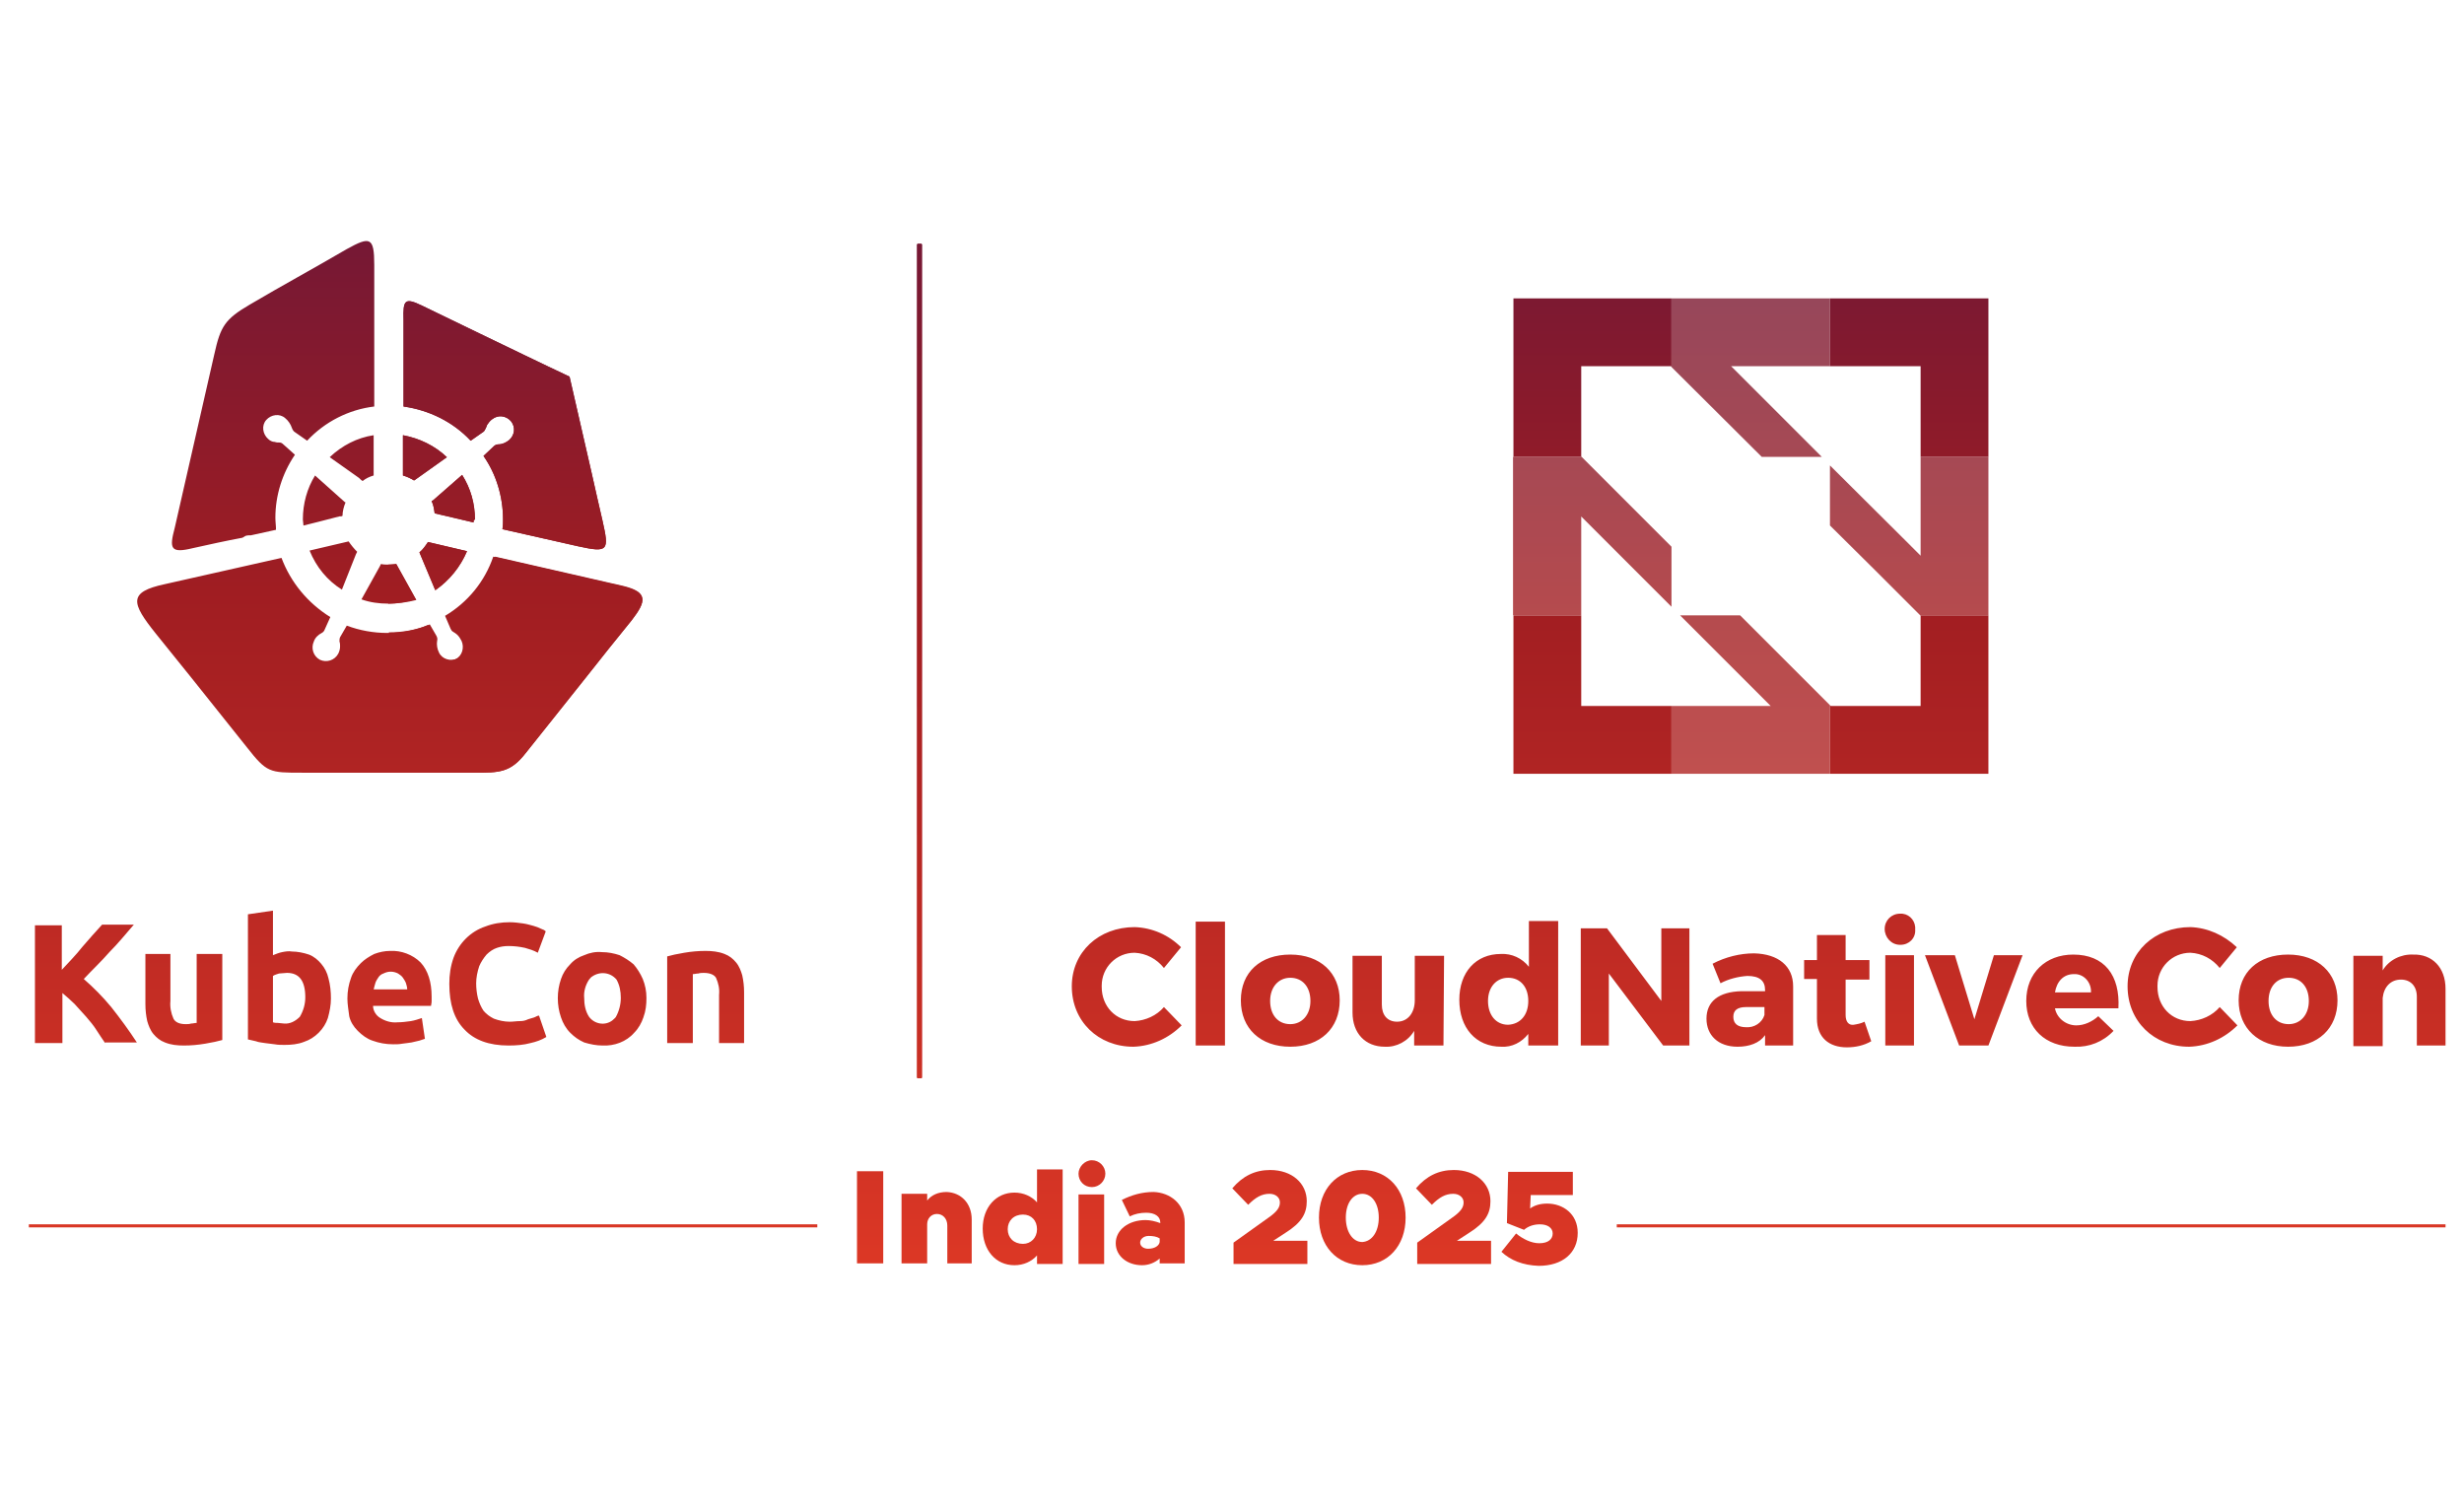 <?xml version="1.0" encoding="UTF-8"?><svg id="Layer_1" xmlns="http://www.w3.org/2000/svg" xmlns:xlink="http://www.w3.org/1999/xlink" viewBox="0 0 400 245"><defs><style>.cls-1{fill:url(#linear-gradient-2);}.cls-1,.cls-2{fill-rule:evenodd;}.cls-2{fill:url(#linear-gradient-3);}.cls-3{fill:url(#linear-gradient-8);}.cls-4{fill:url(#linear-gradient-7);}.cls-5{fill:url(#linear-gradient-5);}.cls-6{fill:url(#linear-gradient-6);}.cls-7{fill:url(#linear-gradient-9);}.cls-8{fill:url(#linear-gradient-4);}.cls-9{fill:url(#linear-gradient);}.cls-10{fill:url(#linear-gradient-10);}.cls-11{fill:url(#linear-gradient-11);}.cls-12{fill:url(#linear-gradient-12);}.cls-13{fill:url(#linear-gradient-13);}.cls-14{fill:url(#linear-gradient-19);}.cls-15{fill:url(#linear-gradient-14);}.cls-16{fill:url(#linear-gradient-21);}.cls-17{fill:url(#linear-gradient-20);}.cls-18{fill:url(#linear-gradient-22);}.cls-19{fill:url(#linear-gradient-23);}.cls-20{fill:url(#linear-gradient-25);}.cls-21{fill:url(#linear-gradient-15);}.cls-22{fill:url(#linear-gradient-16);}.cls-23{fill:url(#linear-gradient-17);}.cls-24{fill:url(#linear-gradient-18);}.cls-25{fill:url(#linear-gradient-24);}.cls-26{opacity:.8;}.cls-27{clip-path:url(#clippath);}</style><linearGradient id="linear-gradient" x1="63.233" y1="-24.488" x2="63.233" y2="551.712" gradientUnits="userSpaceOnUse"><stop offset="0" stop-color="#461249"/><stop offset=".209" stop-color="#a01d22"/><stop offset=".44" stop-color="#e93d26"/><stop offset="1" stop-color="#f27421"/><stop offset="1" stop-color="#f9a31a"/></linearGradient><linearGradient id="linear-gradient-2" x1="63.273" x2="63.273" xlink:href="#linear-gradient"/><linearGradient id="linear-gradient-3" x1="83.669" y1="-24.488" x2="83.669" y2="551.712" xlink:href="#linear-gradient"/><linearGradient id="linear-gradient-4" x1="285.497" y1="-24.488" x2="285.497" y2="551.712" xlink:href="#linear-gradient"/><linearGradient id="linear-gradient-5" x1="149.275" y1="-24.488" x2="149.275" y2="551.712" xlink:href="#linear-gradient"/><linearGradient id="linear-gradient-6" x1="149.275" y1="-24.488" x2="149.275" y2="551.712" xlink:href="#linear-gradient"/><linearGradient id="linear-gradient-7" x1="149.275" y1="-24.488" x2="149.275" y2="551.712" xlink:href="#linear-gradient"/><linearGradient id="linear-gradient-8" x1="149.275" y1="-24.488" x2="149.275" y2="551.712" xlink:href="#linear-gradient"/><linearGradient id="linear-gradient-9" x1="149.275" y1="-24.488" x2="149.275" y2="551.712" xlink:href="#linear-gradient"/><linearGradient id="linear-gradient-10" x1="149.275" y1="-24.488" x2="149.275" y2="551.712" xlink:href="#linear-gradient"/><linearGradient id="linear-gradient-11" x1="149.275" y1="-24.488" x2="149.275" y2="551.712" xlink:href="#linear-gradient"/><clipPath id="clippath"><rect class="cls-11" x="148.929" y="39.641" width=".693" height="135.33"/></clipPath><linearGradient id="linear-gradient-12" x1="149.275" y1="-24.488" x2="149.275" y2="551.712" xlink:href="#linear-gradient"/><linearGradient id="linear-gradient-13" x1="329.732" y1="-24.488" x2="329.732" y2="551.712" xlink:href="#linear-gradient"/><linearGradient id="linear-gradient-14" x1="68.682" y1="-24.488" x2="68.682" y2="551.712" xlink:href="#linear-gradient"/><linearGradient id="linear-gradient-15" x1="141.251" y1="-24.488" x2="141.251" y2="551.712" xlink:href="#linear-gradient"/><linearGradient id="linear-gradient-16" x1="152.05" y1="-24.488" x2="152.05" y2="551.712" xlink:href="#linear-gradient"/><linearGradient id="linear-gradient-17" x1="166.018" y1="-24.488" x2="166.018" y2="551.712" xlink:href="#linear-gradient"/><linearGradient id="linear-gradient-18" x1="177.263" y1="-24.488" x2="177.263" y2="551.712" xlink:href="#linear-gradient"/><linearGradient id="linear-gradient-19" x1="186.724" y1="-24.488" x2="186.724" y2="551.712" xlink:href="#linear-gradient"/><linearGradient id="linear-gradient-20" x1="206.142" y1="-24.488" x2="206.142" y2="551.712" xlink:href="#linear-gradient"/><linearGradient id="linear-gradient-21" x1="221.151" y1="-24.488" x2="221.151" y2="551.712" xlink:href="#linear-gradient"/><linearGradient id="linear-gradient-22" x1="235.962" y1="-24.488" x2="235.962" y2="551.712" xlink:href="#linear-gradient"/><linearGradient id="linear-gradient-23" x1="249.931" y1="-24.488" x2="249.931" y2="551.712" xlink:href="#linear-gradient"/><linearGradient id="linear-gradient-24" x1="284.241" y1="-24.488" x2="284.241" y2="551.712" xlink:href="#linear-gradient"/><linearGradient id="linear-gradient-25" x1="284.208" y1="-24.488" x2="284.208" y2="551.712" xlink:href="#linear-gradient"/></defs><path class="cls-9" d="M108.31,155.257c.693-.198,1.585-.397,2.774-.595,1.189-.198,2.279-.296,3.468-.296.991,0,2.079.098,3.07.495.794.298,1.388.792,1.882,1.388.496.594.794,1.386.991,2.079.198.893.298,1.784.298,2.775v8.222h-4.062v-7.827c.099-.991-.099-1.882-.495-2.774-.298-.495-.991-.792-1.981-.792-.298,0-.594,0-.892.099-.298,0-.595.099-.892.099v11.194h-4.161v-14.068ZM100.78,161.993c0-1.09-.198-2.081-.693-2.972-.991-1.189-2.676-1.388-3.963-.496-.198.099-.298.298-.496.496-.594.892-.892,1.981-.792,2.972,0,1.089.198,2.179.792,3.07.892,1.189,2.577,1.487,3.765.595.198-.198.496-.397.595-.595.495-.892.792-1.981.792-3.07M104.942,161.993c0,1.089-.099,2.079-.496,3.169-.298.892-.792,1.784-1.485,2.478-1.288,1.485-3.27,2.18-5.152,2.081-.991,0-1.981-.198-2.972-.496-.892-.396-1.585-.892-2.279-1.585-.693-.693-1.188-1.586-1.485-2.478-.693-1.981-.693-4.259,0-6.241.298-.892.792-1.684,1.485-2.378.595-.693,1.388-1.188,2.279-1.485.892-.397,1.882-.595,2.873-.496.991,0,1.981.198,2.873.496.792.395,1.586.891,2.279,1.485.594.694,1.09,1.487,1.485,2.378.397.991.595,1.981.595,3.071M82.552,169.721c-3.171,0-5.548-.892-7.134-2.577-1.684-1.684-2.476-4.16-2.476-7.43,0-1.485.198-2.873.693-4.261.892-2.377,2.774-4.259,5.152-5.052,1.287-.496,2.575-.694,3.963-.694.693,0,1.485.099,2.179.198.694.099,1.288.298,1.685.397.396.099.892.296,1.287.495.298.099.496.198.694.397l-1.288,3.467c-.693-.395-1.388-.594-2.081-.792-.892-.198-1.783-.298-2.675-.298-.693,0-1.288.099-1.882.298-.595.198-1.189.594-1.684,1.09-.496.594-.892,1.189-1.189,1.882-.298.892-.496,1.882-.496,2.774,0,.792.099,1.684.298,2.478.198.693.496,1.386.892,1.98.496.595,1.09.991,1.684,1.288.794.298,1.685.496,2.577.496.594,0,1.09-.099,1.684-.099.495,0,.892-.099,1.288-.298.296-.099.693-.198.991-.298.296-.099.495-.296.792-.296l1.189,3.467c-.794.495-1.685.792-2.577.991-1.09.298-2.278.397-3.566.397M66.106,160.606c0-.298-.099-.693-.198-.991-.099-.298-.296-.594-.495-.891-.198-.298-.496-.495-.792-.693-.397-.198-.794-.298-1.189-.298-.397,0-.792.099-1.189.298-.298.099-.594.296-.792.594-.198.298-.397.595-.496.892-.099.298-.197.693-.296,1.09h5.448ZM56.397,162.093c0-1.189.198-2.279.594-3.369.298-.892.893-1.684,1.586-2.377.594-.595,1.386-1.09,2.18-1.487.792-.298,1.684-.495,2.575-.495,1.783-.099,3.665.594,4.954,1.882,1.188,1.287,1.783,3.169,1.783,5.548v.792c0,.298-.099.495-.099.693h-9.411c0,.792.495,1.586,1.189,1.981.792.496,1.783.792,2.774.693.693,0,1.485-.098,2.179-.197.595-.099,1.189-.298,1.784-.496l.495,3.369c-.298.099-.594.198-.892.296-.397.099-.792.198-1.288.298-.495.099-.892.099-1.485.198-.496.099-.991.099-1.487.099-1.188,0-2.278-.198-3.368-.595-.892-.296-1.684-.892-2.378-1.585-.693-.693-1.188-1.485-1.386-2.377-.099-.893-.298-1.884-.298-2.873M53.722,162.093c0,1.089-.198,2.079-.496,3.169-.296.892-.792,1.684-1.485,2.378-.693.693-1.487,1.188-2.378,1.485-.991.397-2.079.496-3.169.496-.496,0-1.09,0-1.586-.099l-1.585-.198c-.495-.099-.991-.099-1.485-.298-.496-.099-.893-.198-1.288-.296v-20.31l4.062-.595v7.233c.495-.198.991-.397,1.485-.496.496-.099,1.09-.197,1.585-.099.893,0,1.884.198,2.775.496.792.298,1.485.892,1.981,1.485.594.694.989,1.487,1.188,2.378.298,1.09.397,2.18.397,3.27M49.561,161.894c0-2.675-.991-3.963-2.972-3.963-.396,0-.892.099-1.287.099-.298.099-.694.198-.991.396v7.529c.296.099.495.099.792.099.298,0,.693.099.991.099.991.099,1.882-.396,2.575-1.09.595-.991.892-2.079.892-3.169M36.087,168.829c-.693.197-1.585.396-2.774.594-1.189.198-2.279.298-3.467.298-1.09,0-2.081-.099-3.071-.496-.792-.298-1.388-.792-1.882-1.386-.496-.595-.792-1.388-.991-2.081-.198-.892-.298-1.783-.298-2.774v-8.124h4.062v7.628c-.099.991.099,1.982.495,2.873.298.594.991.891,1.981.891.298,0,.595,0,.892-.099.298,0,.595-.099.893-.099v-11.194h4.16v13.97ZM17.066,169.324c-.397-.594-.892-1.288-1.388-2.081-.495-.792-1.089-1.485-1.684-2.18-.594-.693-1.287-1.386-1.882-2.079-.594-.595-1.288-1.189-1.981-1.784v8.124h-4.458v-19.12h4.359v7.232c1.09-1.188,2.279-2.377,3.369-3.765,1.09-1.287,2.18-2.476,3.171-3.566h5.151c-1.288,1.486-2.575,3.071-3.963,4.458-1.287,1.487-2.774,2.873-4.16,4.36,1.585,1.386,3.07,2.873,4.458,4.557,1.485,1.882,2.873,3.765,4.161,5.746h-5.152v.099Z"/><path class="cls-1" d="M51.642,84.719l-2.378.594c0-.298-.098-.693-.098-.991,0-2.575.693-5.053,1.98-7.134l4.657,4.161c.099.099.197.198.296.198-.296.693-.495,1.486-.495,2.18-.099.098-.298.098-.496.098l-3.467.893ZM60.657,70.65v6.538c-.694.198-1.288.496-1.784.891-.197-.098-.396-.296-.594-.495l-4.755-3.368c1.981-1.884,4.458-3.171,7.134-3.567M28.36,85.709c2.279-9.907,4.161-18.328,6.439-28.236.991-4.458,1.685-5.647,5.746-8.025,5.549-3.269,9.808-5.548,15.753-9.015,3.765-2.081,4.458-1.981,4.458,2.575v22.984c-4.16.496-8.024,2.476-10.897,5.548l-1.981-1.386c-.198-.099-.397-.397-.496-.694-.197-.594-.594-1.188-1.089-1.585-.893-.792-2.279-.594-3.071.298-.792.891-.595,2.278.296,3.071.298.296.694.495,1.09.495.298.099.496.099.792.099.198,0,.397.099.595.298l1.882,1.684c-2.081,3.071-3.171,6.638-3.171,10.204,0,.694.099,1.288.099,1.981l-4.062.892c-.296,0-.594,0-.892.099l-.495.298c-2.676.495-5.351,1.09-8.025,1.684-3.665.892-3.864.099-2.972-3.269M65.413,77.188v-6.538c2.675.496,5.151,1.684,7.132,3.567l-5.151,3.665q-.099.099-.198.099c-.496-.298-1.09-.595-1.783-.794M76.905,84.817l-6.341-1.485c-.099-.693-.198-1.388-.495-1.981q.099-.099.198-.099l4.755-4.161c1.386,2.18,2.079,4.657,2.079,7.233-.197.099-.296.298-.197.495M68.582,49.647c3.468,1.684,5.944,2.873,9.413,4.557,4.755,2.279,9.61,4.656,14.464,6.935,1.188,5.152,2.377,10.402,3.566,15.554.693,3.171,1.09,4.755,1.783,7.827,1.09,4.854.991,5.25-3.963,4.16l-12.284-2.774c.099-.495.099-1.09.099-1.585,0-3.665-1.09-7.331-3.171-10.303l1.684-1.586c.198-.197.496-.296.694-.296.693,0,1.287-.298,1.783-.694.892-.792,1.09-2.079.296-3.07-.792-.893-2.079-1.09-3.07-.298-.298.198-.595.594-.794.892-.098.298-.197.495-.296.693-.099.198-.198.397-.397.496l-1.981,1.386c-2.873-3.071-6.737-4.954-10.897-5.548v-14.068c-.099-3.27.197-3.667,3.07-2.279M64.323,91.553c-.397.099-.792.099-1.288.099-.396,0-.792,0-1.189-.099l-.197.397-2.972,5.349c1.386.496,2.873.694,4.358.694,1.487,0,2.972-.298,4.458-.694l-2.971-5.349c0-.099-.099-.198-.198-.397M69.474,87.987l6.341,1.487c-1.09,2.575-2.873,4.755-5.152,6.34l-2.575-6.143c.594-.495.991-1.089,1.386-1.684M50.254,89.375l6.341-1.487c.396.595.892,1.189,1.386,1.685l-.197.396-2.279,5.746c-2.378-1.485-4.161-3.665-5.251-6.34M102.564,100.668c-3.071,3.765-4.458,5.548-7.529,9.411-3.468,4.36-6.242,7.827-9.709,12.187-2.478,3.169-4.261,3.169-8.321,3.169h-27.938c-5.351,0-5.746,0-9.016-4.16-3.27-4.062-5.746-7.233-9.016-11.295-2.575-3.169-3.169-3.963-5.746-7.132-3.963-4.954-4.557-6.737,1.487-8.025l18.922-4.261c1.487,3.963,4.261,7.332,7.926,9.61l-.892,1.981c-.099.298-.298.496-.496.595-.594.296-1.09.792-1.287,1.386-.496,1.09-.099,2.378.991,2.972,1.089.496,2.377.099,2.972-.991.197-.396.296-.792.296-1.188,0-.298,0-.496-.099-.794,0-.197,0-.495.099-.693l1.09-1.882c2.081.792,4.36,1.189,6.538,1.189,2.279,0,4.558-.397,6.638-1.288l1.09,1.882c.099.198.198.496.099.792-.099.595,0,1.288.298,1.882.495,1.09,1.882,1.487,2.972.991,1.09-.495,1.485-1.882.991-2.972-.198-.396-.397-.693-.694-.991-.197-.197-.396-.296-.693-.495-.198-.099-.298-.298-.396-.495l-.892-2.081c3.665-2.18,6.439-5.549,7.825-9.61l20.806,4.755c4.358.991,4.062,2.476,1.684,5.548"/><path class="cls-2" d="M65.413,77.188v-6.538c2.675.496,5.151,1.684,7.132,3.567l-5.151,3.665q-.099.099-.198.099c-.496-.298-1.09-.595-1.783-.794M76.905,84.817l-6.341-1.485c-.099-.693-.198-1.388-.495-1.981q.099-.099.198-.099l4.755-4.161c1.386,2.18,2.079,4.657,2.079,7.233-.197.099-.296.298-.197.495M68.582,49.647c3.468,1.684,5.944,2.873,9.413,4.557,4.755,2.279,9.61,4.656,14.464,6.935,1.188,5.152,2.377,10.402,3.566,15.554.693,3.171,1.09,4.755,1.783,7.827,1.09,4.854.991,5.25-3.963,4.16l-12.284-2.774c.099-.495.099-1.09.099-1.585,0-3.665-1.09-7.331-3.171-10.303l1.684-1.586c.198-.197.496-.296.694-.296.693,0,1.287-.298,1.783-.694.892-.792,1.09-2.079.296-3.07-.792-.893-2.079-1.09-3.07-.298-.298.198-.595.594-.794.892-.098.298-.197.495-.296.693-.099.198-.198.397-.397.496l-1.981,1.386c-2.873-3.071-6.737-4.954-10.897-5.548v-14.068c-.099-3.27.197-3.667,3.07-2.279M69.474,87.987l6.341,1.487c-1.09,2.575-2.873,4.755-5.152,6.34l-2.575-6.143c.594-.495.991-1.089,1.386-1.684M63.034,97.994v-6.341c.397,0,.892-.099,1.288-.099.099.198.198.298.296.496l2.972,5.349c-1.585.397-3.07.595-4.557.595M102.564,100.668c-3.071,3.765-4.458,5.548-7.529,9.411-3.468,4.36-6.242,7.827-9.709,12.187-2.478,3.169-4.261,3.169-8.321,3.169h-13.87v-22.786c2.279,0,4.557-.397,6.638-1.288l1.09,1.882c.099.198.198.496.099.792-.099.595,0,1.288.298,1.882.495,1.09,1.882,1.487,2.971.992,1.09-.496,1.487-1.884.991-2.874-.197-.396-.396-.693-.693-.991-.198-.197-.396-.296-.693-.495-.198-.099-.298-.298-.397-.495l-.892-2.081c3.665-2.18,6.441-5.549,7.827-9.61l20.804,4.755c4.062.991,3.766,2.476,1.388,5.548"/><path class="cls-8" d="M191.726,153.77l-2.774,3.368c-1.188-1.485-2.873-2.377-4.755-2.476-2.972,0-5.349,2.378-5.349,5.351v.197c0,3.171,2.278,5.549,5.349,5.549,1.783-.099,3.567-.893,4.755-2.279l2.873,2.972c-2.079,2.081-4.855,3.368-7.827,3.467-5.746,0-10.005-4.16-10.005-9.808,0-5.548,4.358-9.61,10.204-9.61,2.873.099,5.549,1.288,7.529,3.27M194.105,149.609h4.755v20.111h-4.755v-20.111ZM217.486,162.389c0,4.557-3.171,7.529-8.025,7.529s-8.025-2.972-8.025-7.529,3.171-7.43,8.025-7.43,8.025,2.972,8.025,7.43M206.191,162.488c0,2.279,1.288,3.765,3.27,3.765,1.882,0,3.27-1.485,3.27-3.765s-1.288-3.765-3.27-3.765c-1.882,0-3.27,1.486-3.27,3.765M234.327,169.72h-4.755v-2.377c-.991,1.684-2.873,2.675-4.755,2.575-3.171,0-5.251-2.179-5.251-5.548v-9.213h4.757v7.925c0,1.685.892,2.774,2.476,2.774,1.783,0,2.873-1.485,2.873-3.467v-7.231h4.755l-.099,14.562ZM252.854,169.72h-4.755v-1.882c-1.09,1.388-2.675,2.18-4.36,2.081-4.16,0-6.836-3.071-6.836-7.628,0-4.458,2.676-7.43,6.737-7.43,1.784-.099,3.468.693,4.558,2.081v-7.431h4.755v20.21h-.099ZM248.098,162.488c0-2.279-1.288-3.765-3.27-3.765-1.882,0-3.269,1.486-3.269,3.765s1.287,3.864,3.269,3.864c1.981-.099,3.27-1.585,3.27-3.864M269.992,169.72l-8.817-11.689v11.689h-4.557v-19.021h4.261l8.816,11.79v-11.79h4.558v19.021h-4.261ZM291.094,160.11v9.61h-4.557v-1.684c-.892,1.288-2.575,1.882-4.458,1.882-3.171,0-5.053-1.882-5.053-4.557,0-2.774,1.981-4.358,5.647-4.458h3.864v-.198c0-1.487-.892-2.279-2.873-2.279-1.487.099-3.071.496-4.36,1.189l-1.287-3.171c2.081-1.09,4.458-1.684,6.737-1.684,3.963.099,6.34,2.081,6.34,5.349M286.438,164.768v-1.288h-2.972c-1.386,0-2.081.495-2.081,1.585,0,1.09.694,1.685,2.081,1.685,1.288.098,2.575-.694,2.972-1.981M303.776,169.027c-1.189.693-2.575.991-3.963.991-2.873,0-4.855-1.585-4.855-4.656v-6.439h-2.081v-3.071h2.081v-4.062h4.656v4.062h3.864v3.171h-3.864v5.746c0,1.089.496,1.684,1.288,1.585.594-.099,1.189-.198,1.783-.496l1.09,3.171ZM310.909,150.897c.098,1.388-.991,2.476-2.378,2.476h-.099c-1.386,0-2.476-1.188-2.476-2.575,0-1.386,1.09-2.476,2.476-2.476,1.288-.099,2.378.891,2.478,2.179v.397ZM306.055,155.059h4.656v14.663h-4.656v-14.663ZM318.042,169.72l-5.548-14.661h4.854l3.171,10.402,3.169-10.402h4.656l-5.548,14.661h-4.755ZM343.899,163.678h-10.303c.298,1.585,1.783,2.774,3.467,2.774,1.288,0,2.577-.595,3.567-1.487l2.476,2.378c-1.684,1.783-3.963,2.675-6.34,2.575-4.755,0-7.827-2.972-7.827-7.43,0-4.557,3.171-7.529,7.628-7.529,5.053,0,7.628,3.368,7.331,8.718M339.441,161.101c.099-1.485-.991-2.873-2.478-2.971h-.296c-1.684,0-2.774,1.188-3.071,2.971h5.845ZM363.118,153.77l-2.774,3.368c-1.189-1.485-2.873-2.377-4.755-2.476-2.972,0-5.349,2.378-5.349,5.351v.197c0,3.171,2.278,5.549,5.349,5.549,1.783-.099,3.566-.893,4.755-2.279l2.873,2.972c-2.081,2.081-4.854,3.368-7.827,3.467-5.746,0-10.005-4.16-10.005-9.808,0-5.548,4.358-9.61,10.204-9.61,2.774.099,5.448,1.288,7.529,3.27M379.465,162.389c0,4.557-3.169,7.529-8.024,7.529-4.755,0-8.025-2.972-8.025-7.529s3.171-7.43,8.025-7.43,8.024,2.972,8.024,7.43M368.271,162.488c0,2.279,1.288,3.765,3.269,3.765,1.882,0,3.27-1.485,3.27-3.765s-1.288-3.765-3.27-3.765c-1.98,0-3.269,1.486-3.269,3.765M397.001,160.507v9.213h-4.656v-7.925c0-1.685-.991-2.774-2.575-2.774-1.685,0-2.775,1.188-2.972,2.971v7.827h-4.755v-14.661h4.755v2.377c.991-1.684,2.972-2.675,4.952-2.575,3.071-.099,5.251,2.081,5.251,5.548"/><rect class="cls-5" x="148.929" y="39.641" width=".693" height="135.33"/><rect class="cls-6" x="148.929" y="39.641" width=".693" height="135.33"/><rect class="cls-4" x="148.929" y="39.641" width=".693" height="135.33"/><rect class="cls-3" x="148.929" y="39.641" width=".693" height="135.33"/><rect class="cls-7" x="148.929" y="39.641" width=".693" height="135.33"/><rect class="cls-10" x="148.929" y="39.641" width=".693" height="135.33"/><g class="cls-27"><rect class="cls-12" x="148.929" y="39.641" width=".693" height="135.33"/></g><rect class="cls-13" x="262.464" y="198.747" width="134.537" height=".496"/><rect class="cls-15" x="4.682" y="198.747" width="127.999" height=".496"/><rect class="cls-21" x="139.121" y="190.128" width="4.261" height="14.959"/><path class="cls-22" d="M157.746,197.956v7.134h-3.963v-6.143c0-1.09-.693-1.882-1.684-1.882-.892,0-1.585.693-1.585,1.684v6.341h-4.161v-11.295h4.161v1.09c.693-.891,1.783-1.386,3.169-1.386,2.378.099,4.062,1.882,4.062,4.458"/><path class="cls-23" d="M172.508,189.931v15.257h-4.161v-1.386c-.892.991-2.18,1.585-3.665,1.585-3.071,0-5.152-2.476-5.152-5.944,0-3.467,2.18-5.845,5.152-5.845,1.485,0,2.774.595,3.665,1.586v-5.351h4.161v.099ZM168.346,199.541c0-1.388-.892-2.377-2.279-2.377-1.485,0-2.476.989-2.476,2.377s.991,2.378,2.476,2.378c1.288,0,2.279-.991,2.279-2.378"/><path class="cls-24" d="M175.084,190.525c0-1.09.991-2.18,2.179-2.18,1.189,0,2.18.991,2.18,2.18s-.991,2.18-2.18,2.18c-1.287,0-2.179-.991-2.179-2.18M175.084,193.894h4.161v11.294h-4.161v-11.294Z"/><path class="cls-14" d="M192.322,198.45v6.638h-4.062v-.792c-.792.693-1.783,1.09-2.873,1.09-2.378,0-4.261-1.485-4.261-3.566,0-2.18,2.081-3.765,4.855-3.765.694,0,1.586.197,2.378.495v-.099c0-.991-.892-1.585-2.279-1.585-.991,0-1.882.198-2.675.594l-1.288-2.675c1.586-.792,3.27-1.288,5.152-1.288,2.675.099,5.053,1.882,5.053,4.954M188.26,201.621v-.594c-.495-.298-1.09-.397-1.783-.397-.792,0-1.388.495-1.388,1.09,0,.594.595.991,1.288.991,1.09,0,1.783-.496,1.882-1.09"/><path class="cls-17" d="M200.247,201.72l5.548-3.963c1.586-1.09,1.981-1.783,1.981-2.575s-.693-1.388-1.684-1.388c-1.288,0-2.279.595-3.467,1.783l-2.577-2.675c1.684-1.981,3.665-2.972,6.143-2.972,3.566,0,5.945,2.18,5.945,5.053,0,1.982-.794,3.467-3.468,5.152l-1.981,1.287h5.549v3.764h-11.988v-3.467Z"/><path class="cls-16" d="M214.117,197.658c0-4.557,2.873-7.728,7.034-7.728,4.16,0,7.033,3.171,7.033,7.728s-2.873,7.728-7.033,7.728c-4.161,0-7.034-3.171-7.034-7.728M223.826,197.658c0-2.279-1.09-3.864-2.675-3.864-1.586,0-2.675,1.585-2.675,3.864s1.089,3.963,2.675,3.963c1.585-.099,2.675-1.684,2.675-3.963"/><path class="cls-18" d="M230.067,201.72l5.548-3.963c1.586-1.09,1.981-1.783,1.981-2.575s-.693-1.388-1.684-1.388c-1.288,0-2.279.595-3.467,1.783l-2.577-2.675c1.684-1.981,3.665-2.972,6.143-2.972,3.566,0,5.944,2.18,5.944,5.053,0,1.982-.794,3.467-3.468,5.152l-1.981,1.287h5.549v3.764h-11.988v-3.467Z"/><path class="cls-19" d="M243.739,203.206l2.378-2.972c1.089.892,2.476,1.585,3.765,1.585,1.485,0,2.179-.693,2.179-1.585s-.792-1.485-2.079-1.485c-.991,0-1.884.296-2.577.892l-2.774-1.09.198-8.323h10.501v3.766h-6.836l-.099,2.179c.693-.495,1.586-.792,2.774-.792,2.577,0,4.954,1.684,4.954,4.755,0,3.27-2.476,5.351-6.34,5.351-2.577-.099-4.558-.892-6.044-2.279"/><path class="cls-25" d="M256.694,99.888h-11.006v25.724h25.658v-11.006h-14.652s0-14.718,0-14.718ZM311.788,99.955v14.652h-14.586l-.133-.133v11.138h25.724v-25.724h-11.072l.066.066ZM245.688,74.164h11.072l-.066-.066v-14.652h14.586l.066.133v-11.138h-25.658s0,25.724,0,25.724ZM297.07,48.44v11.006h14.718v14.718h11.006v-25.724h-25.724Z"/><g class="cls-26"><path class="cls-20" d="M295.744,74.164l-14.718-14.718h16.044v-11.006h-25.724v11.138l14.652,14.586s9.746,0,9.746,0ZM282.484,99.888h-9.746l12.199,12.199,2.519,2.519h-16.111v11.006h25.724v-11.138l-7.293-7.293-7.293-7.293ZM311.788,74.164v16.044l-2.519-2.519-12.199-12.133v9.746l7.359,7.293,7.293,7.293h11.072v-25.724h-11.006ZM271.346,88.75l-14.586-14.586h-11.138v25.724h11.072v-16.044l14.652,14.652-0-9.746Z"/></g></svg>